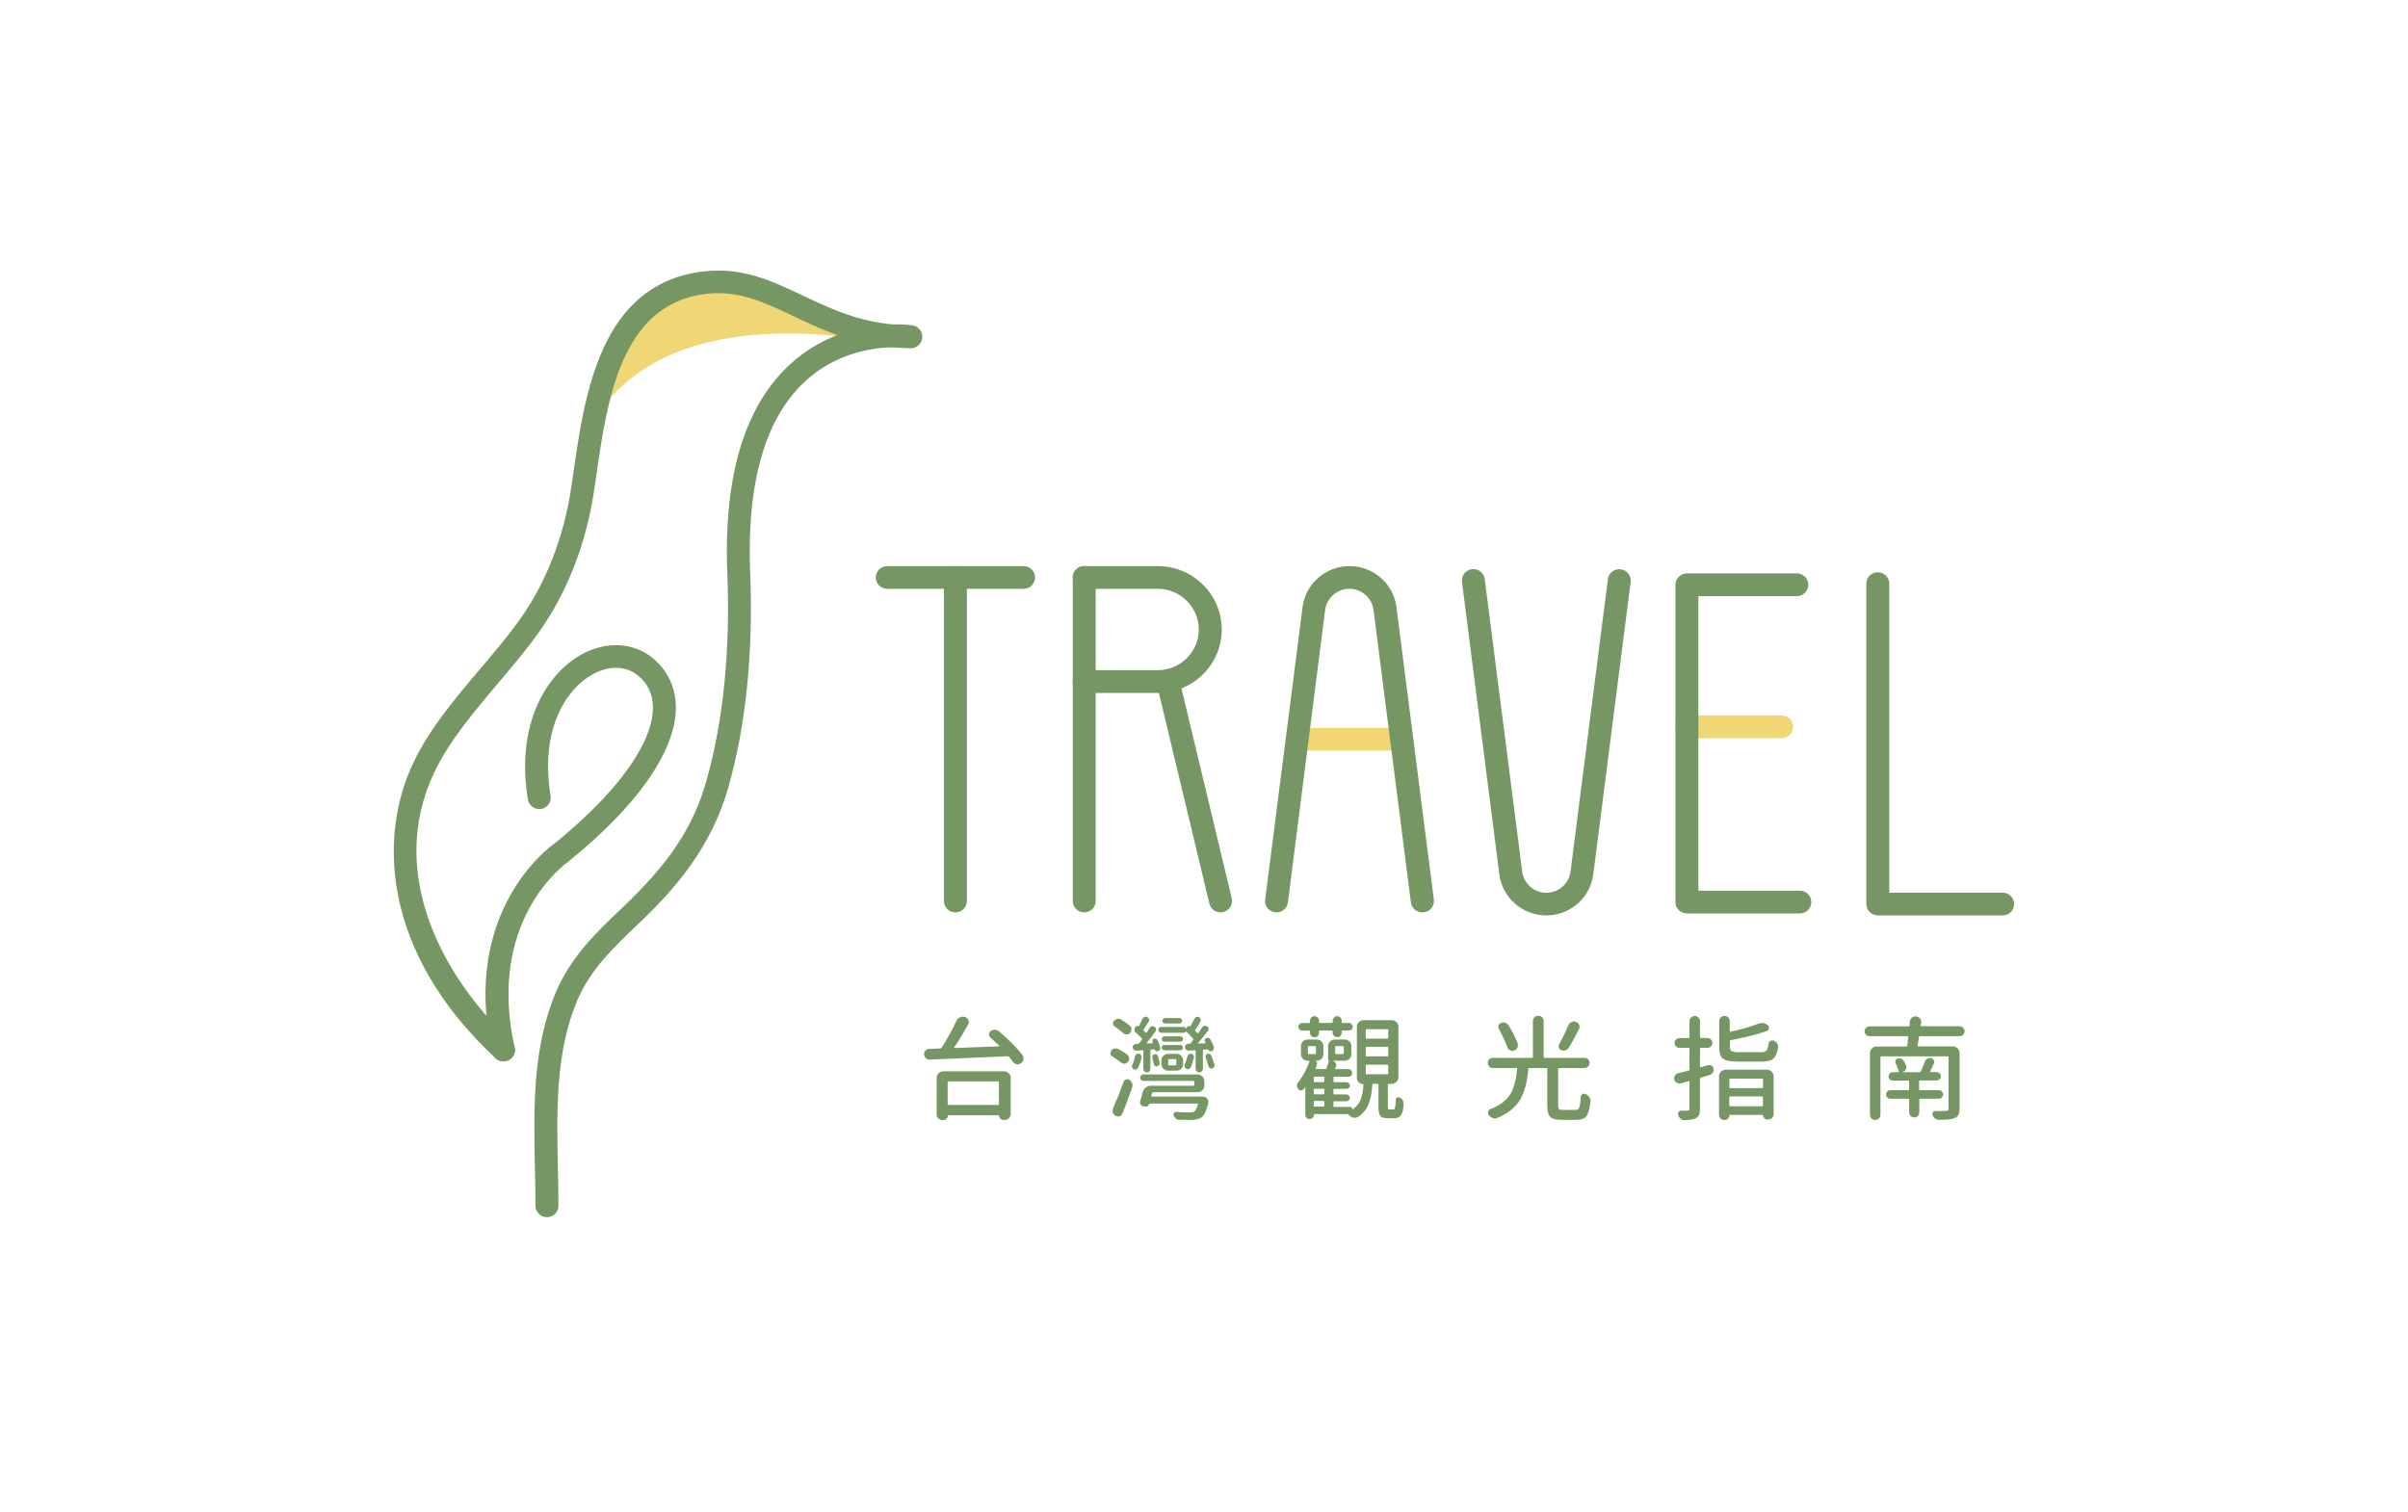 <svg width="250" height="157" viewBox="0 0 250 157" fill="none" xmlns="http://www.w3.org/2000/svg">
<g clip-path="url(#clip0_98_5476)">
<path d="M94.554 34.958C91.347 34.958 88.677 35.233 85.38 34.741C80.476 34.417 75.293 34.692 70.656 36.413C66.784 37.859 63.24 40.525 61.472 44.233C61.909 41.715 62.495 39.207 63.577 36.895C64.659 34.584 66.258 32.45 68.412 31.053C70.289 29.833 72.563 29.194 74.806 29.263C78.242 29.381 81.329 31.033 84.368 32.44C87.644 33.955 90.91 34.928 94.554 34.958Z" fill="#F1D675"/>
<path d="M52.268 110.208C51.98 110.208 51.683 110.1 51.454 109.884C39.699 98.947 39.292 86.947 42.836 79.364C44.514 75.754 47.235 72.548 49.856 69.45C51.355 67.679 52.765 66.017 53.996 64.286C56.697 60.489 58.533 55.778 59.298 50.663L59.536 49.041C60.718 40.857 62.336 29.645 72.751 28.219C76.941 27.648 80.049 29.124 83.345 30.687C86.512 32.192 89.788 33.746 94.554 33.795C95.209 33.805 95.746 34.336 95.736 34.986C95.726 35.635 95.199 36.156 94.544 36.156H94.534C89.242 36.097 85.559 34.346 82.322 32.802C79.234 31.337 76.564 30.068 73.089 30.54C64.461 31.72 63.041 41.507 61.909 49.365L61.671 50.998C60.847 56.476 58.871 61.532 55.962 65.633C54.671 67.443 53.162 69.233 51.703 70.954C49.181 73.934 46.569 77.023 45.021 80.338C40.156 90.763 46.004 101.543 53.102 108.153C53.579 108.595 53.609 109.343 53.152 109.825C52.894 110.08 52.586 110.208 52.268 110.208Z" fill="#769763"/>
<path d="M52.259 110.21C51.713 110.21 51.216 109.836 51.097 109.285C47.821 94.561 57.144 87.883 57.541 87.608C63.984 82.405 67.747 77.261 67.787 73.523C67.797 72.136 67.3 71.045 66.268 70.169C65.017 69.117 63.22 69.068 61.472 70.051C58.772 71.566 56.032 75.766 57.163 82.641C57.273 83.28 56.826 83.89 56.18 83.998C55.525 84.106 54.919 83.664 54.81 83.024C53.48 74.949 56.935 69.884 60.301 67.996C62.912 66.53 65.791 66.678 67.807 68.369C69.375 69.687 70.19 71.477 70.17 73.543C70.12 78.038 66.149 83.703 58.98 89.486C58.573 89.781 50.501 95.634 53.43 108.774C53.569 109.413 53.162 110.043 52.527 110.18C52.437 110.2 52.348 110.21 52.259 110.21Z" fill="#769763"/>
<path d="M56.786 126.389C56.131 126.389 55.595 125.858 55.595 125.209C55.595 123.901 55.565 122.563 55.535 121.226C55.406 115.088 55.267 108.754 57.749 102.941C59.308 99.283 62.038 96.686 64.689 94.178C69.485 89.624 71.987 85.847 73.327 81.116C75.094 74.89 75.829 67.632 75.511 59.537C75.104 49.308 77.368 41.941 82.243 37.633C87.743 32.774 94.455 33.748 94.733 33.787C95.388 33.886 95.825 34.495 95.726 35.135C95.627 35.774 95.021 36.227 94.366 36.118C94.306 36.108 88.438 35.292 83.792 39.413C79.493 43.23 77.507 49.967 77.884 59.439C78.212 67.779 77.448 75.284 75.621 81.746C73.804 88.149 69.902 92.476 66.338 95.87C63.756 98.319 61.314 100.64 59.944 103.846C57.67 109.197 57.799 115.285 57.918 121.167C57.948 122.524 57.978 123.872 57.978 125.199C57.978 125.868 57.441 126.389 56.786 126.389Z" fill="#769763"/>
<path d="M112.565 94.739C111.909 94.739 111.373 94.207 111.373 93.558V59.96C111.373 59.311 111.909 58.78 112.565 58.78C113.22 58.78 113.756 59.311 113.756 59.96V93.558C113.756 94.207 113.22 94.739 112.565 94.739Z" fill="#769763"/>
<path d="M120.19 71.95H112.565C111.909 71.95 111.373 71.418 111.373 70.769C111.373 70.12 111.909 69.589 112.565 69.589H120.19C122.543 69.589 124.459 67.691 124.459 65.37C124.459 63.038 122.543 61.14 120.19 61.14H112.565C111.909 61.14 111.373 60.609 111.373 59.96C111.373 59.311 111.909 58.78 112.565 58.78H120.19C123.853 58.78 126.842 61.73 126.842 65.37C126.842 69.009 123.853 71.95 120.19 71.95Z" fill="#769763"/>
<path d="M126.723 94.739C126.187 94.739 125.69 94.375 125.561 93.834L120.1 71.045C119.951 70.405 120.349 69.776 120.984 69.618C121.629 69.471 122.265 69.864 122.424 70.494L127.884 93.283C128.033 93.922 127.636 94.552 127.001 94.709C126.911 94.729 126.812 94.739 126.723 94.739Z" fill="#769763"/>
<path d="M160.539 95.053C158.067 95.053 155.972 93.224 155.664 90.794L151.782 60.422C151.703 59.773 152.159 59.183 152.815 59.104C153.47 59.016 154.066 59.478 154.145 60.127L158.037 90.509C158.196 91.758 159.278 92.703 160.549 92.703C161.82 92.703 162.892 91.758 163.051 90.509L166.933 60.137C167.013 59.488 167.608 59.026 168.264 59.114C168.919 59.193 169.376 59.783 169.296 60.432L165.414 90.804C165.106 93.224 163.011 95.053 160.539 95.053Z" fill="#769763"/>
<path d="M207.928 95.053H194.951C194.296 95.053 193.76 94.522 193.76 93.873V60.599C193.76 59.95 194.296 59.419 194.951 59.419C195.607 59.419 196.143 59.95 196.143 60.599V92.693H207.918C208.573 92.693 209.11 93.224 209.11 93.873C209.11 94.522 208.583 95.053 207.928 95.053Z" fill="#769763"/>
<path d="M144.991 77.939H135.41C134.755 77.939 134.219 77.408 134.219 76.759C134.219 76.11 134.755 75.579 135.41 75.579H144.991C145.647 75.579 146.183 76.11 146.183 76.759C146.183 77.408 145.647 77.939 144.991 77.939Z" fill="#F1D675"/>
<path d="M147.662 94.739C147.066 94.739 146.56 94.306 146.481 93.706L142.599 63.334C142.44 62.084 141.358 61.14 140.087 61.14C138.816 61.14 137.744 62.084 137.575 63.334L133.713 93.706C133.633 94.355 133.027 94.817 132.382 94.729C131.727 94.65 131.27 94.06 131.35 93.411L135.232 63.038C135.539 60.609 137.634 58.78 140.107 58.78C142.579 58.78 144.674 60.609 144.981 63.038L148.863 93.411C148.943 94.06 148.486 94.65 147.831 94.729C147.761 94.729 147.712 94.739 147.662 94.739Z" fill="#769763"/>
<path d="M184.973 76.651H175.124C174.469 76.651 173.933 76.12 173.933 75.471C173.933 74.822 174.469 74.29 175.124 74.29H184.973C185.629 74.29 186.165 74.822 186.165 75.471C186.165 76.12 185.629 76.651 184.973 76.651Z" fill="#F1D675"/>
<path d="M186.861 94.847H175.135C174.48 94.847 173.944 94.316 173.944 93.666V60.717C173.944 60.068 174.48 59.537 175.135 59.537H186.543C187.198 59.537 187.734 60.068 187.734 60.717C187.734 61.366 187.198 61.898 186.543 61.898H176.326V92.486H186.861C187.516 92.486 188.052 93.017 188.052 93.666C188.052 94.316 187.516 94.847 186.861 94.847Z" fill="#769763"/>
<path d="M99.191 94.739C98.536 94.739 97.999 94.207 97.999 93.558V59.96C97.999 59.311 98.536 58.78 99.191 58.78C99.846 58.78 100.382 59.311 100.382 59.96V93.568C100.382 94.217 99.846 94.739 99.191 94.739Z" fill="#769763"/>
<path d="M106.27 61.14H92.112C91.457 61.14 90.92 60.609 90.92 59.96C90.92 59.311 91.457 58.78 92.112 58.78H106.27C106.925 58.78 107.461 59.311 107.461 59.96C107.461 60.609 106.935 61.14 106.27 61.14Z" fill="#769763"/>
<path d="M102.825 107.731C102.725 107.643 102.676 107.535 102.676 107.407C102.676 107.259 102.735 107.141 102.855 107.063C102.974 106.974 103.113 106.925 103.262 106.925C103.272 106.925 103.281 106.925 103.281 106.925C103.44 106.935 103.579 106.984 103.698 107.082C104.741 107.958 105.555 108.774 106.141 109.541C106.22 109.649 106.26 109.767 106.26 109.885C106.26 109.925 106.26 109.964 106.25 110.003C106.23 110.161 106.141 110.298 106.002 110.407C105.903 110.485 105.793 110.525 105.674 110.525C105.635 110.525 105.595 110.525 105.555 110.515C105.396 110.485 105.267 110.397 105.168 110.259C105.049 110.092 104.91 109.915 104.761 109.738C104.721 109.689 104.671 109.669 104.622 109.679C103.649 109.728 100.948 109.836 96.54 110.023C96.53 110.023 96.52 110.023 96.52 110.023C96.371 110.023 96.242 109.974 96.133 109.885C96.004 109.767 95.934 109.62 95.934 109.443C95.934 109.315 95.984 109.197 96.073 109.099C96.173 108.98 96.302 108.921 96.46 108.912L97.612 108.872C97.662 108.872 97.712 108.853 97.741 108.803C98.327 107.918 98.843 106.974 99.31 105.981C99.389 105.823 99.509 105.695 99.687 105.627C99.777 105.587 99.876 105.568 99.965 105.568C100.045 105.568 100.124 105.577 100.194 105.607C100.353 105.656 100.472 105.764 100.531 105.931C100.561 106 100.581 106.069 100.581 106.138C100.581 106.227 100.561 106.305 100.511 106.394C100.045 107.23 99.568 108.017 99.072 108.754C99.062 108.774 99.062 108.784 99.072 108.803C99.082 108.823 99.092 108.823 99.112 108.823C102.11 108.705 103.639 108.646 103.708 108.646C103.728 108.646 103.738 108.636 103.748 108.626C103.758 108.617 103.748 108.597 103.738 108.577C103.401 108.262 103.103 107.977 102.825 107.731ZM97.811 116.298C97.652 116.298 97.523 116.239 97.414 116.131C97.305 116.023 97.245 115.885 97.245 115.738V111.921C97.245 111.725 97.314 111.567 97.453 111.439C97.592 111.312 97.751 111.243 97.94 111.243H104.235C104.423 111.243 104.582 111.312 104.721 111.439C104.86 111.567 104.93 111.734 104.93 111.921V115.698C104.93 115.856 104.87 115.993 104.751 116.111C104.632 116.229 104.493 116.288 104.334 116.288H104.175C104.056 116.288 103.947 116.249 103.857 116.16C103.768 116.072 103.728 115.974 103.728 115.865C103.728 115.826 103.708 115.806 103.679 115.806H98.446C98.416 115.806 98.397 115.826 98.397 115.865C98.397 115.983 98.357 116.092 98.267 116.18C98.178 116.269 98.069 116.308 97.95 116.308H97.811V116.298ZM103.708 112.364C103.708 112.315 103.679 112.285 103.629 112.285H98.466C98.416 112.285 98.387 112.315 98.387 112.364V114.646C98.387 114.705 98.416 114.734 98.466 114.734H103.629C103.679 114.734 103.708 114.705 103.708 114.646V112.364Z" fill="#769763"/>
<path d="M117.023 109.492C117.142 109.58 117.201 109.698 117.221 109.846C117.231 109.866 117.231 109.895 117.231 109.915C117.231 110.033 117.191 110.151 117.102 110.259C117.023 110.367 116.913 110.426 116.774 110.446C116.755 110.446 116.735 110.446 116.715 110.446C116.596 110.446 116.487 110.407 116.387 110.328C116.119 110.121 115.821 109.905 115.494 109.698C115.384 109.639 115.315 109.541 115.295 109.413C115.285 109.394 115.285 109.364 115.285 109.335C115.285 109.246 115.315 109.158 115.375 109.079C115.464 108.971 115.573 108.902 115.712 108.872C115.762 108.862 115.801 108.862 115.841 108.862C115.931 108.862 116.02 108.882 116.109 108.931C116.467 109.118 116.774 109.305 117.023 109.492ZM116.526 115.639C116.477 115.777 116.367 115.865 116.228 115.915C116.179 115.934 116.119 115.934 116.07 115.934C115.98 115.934 115.901 115.915 115.821 115.875C115.682 115.787 115.583 115.679 115.533 115.531C115.514 115.462 115.514 115.393 115.514 115.334C115.514 115.246 115.533 115.167 115.563 115.079C115.94 114.213 116.308 113.308 116.655 112.334C116.695 112.216 116.774 112.128 116.904 112.089C117.033 112.049 117.152 112.059 117.261 112.128C117.38 112.216 117.469 112.325 117.529 112.472C117.559 112.551 117.579 112.629 117.579 112.698C117.579 112.767 117.569 112.836 117.539 112.905C117.221 113.869 116.884 114.774 116.526 115.639ZM117.271 106.482C117.4 106.581 117.469 106.708 117.469 106.876C117.469 107.013 117.42 107.141 117.33 107.249C117.241 107.358 117.132 107.407 116.983 107.407H116.973C116.844 107.407 116.725 107.367 116.626 107.279C116.387 107.063 116.089 106.836 115.742 106.6C115.643 106.531 115.583 106.433 115.563 106.315C115.543 106.197 115.573 106.079 115.662 105.981C115.752 105.882 115.871 105.823 116.01 105.794C116.03 105.784 116.07 105.784 116.109 105.784C116.209 105.784 116.308 105.813 116.397 105.863C116.725 106.069 117.013 106.276 117.271 106.482ZM117.837 109.689C117.857 109.6 117.906 109.521 117.986 109.472C118.045 109.433 118.105 109.413 118.174 109.413C118.194 109.413 118.224 109.413 118.254 109.423C118.343 109.443 118.423 109.482 118.472 109.571C118.522 109.659 118.542 109.738 118.522 109.826C118.423 110.23 118.294 110.584 118.145 110.889C118.105 110.967 118.045 111.016 117.956 111.046C117.867 111.075 117.777 111.066 117.698 111.026C117.618 110.987 117.569 110.928 117.539 110.839C117.519 110.8 117.519 110.761 117.519 110.721C117.519 110.672 117.529 110.633 117.559 110.584C117.668 110.328 117.767 110.023 117.837 109.689ZM117.906 107.21C117.827 107.151 117.787 107.072 117.777 106.984C117.767 106.895 117.787 106.807 117.827 106.728L117.906 106.61C117.936 106.561 117.976 106.541 118.035 106.531C118.095 106.522 118.145 106.531 118.184 106.571C118.204 106.581 118.214 106.571 118.224 106.561C118.383 106.276 118.512 106.02 118.621 105.784C118.661 105.695 118.73 105.627 118.83 105.587C118.869 105.568 118.909 105.568 118.959 105.568C119.008 105.568 119.048 105.577 119.098 105.607C119.187 105.646 119.257 105.715 119.286 105.813C119.316 105.912 119.306 106 119.247 106.089C119.018 106.463 118.85 106.738 118.73 106.915C118.701 106.964 118.711 107.004 118.75 107.043C118.8 107.092 118.869 107.151 118.949 107.22C118.988 107.259 119.018 107.259 119.058 107.21C119.167 107.043 119.257 106.886 119.336 106.748C119.386 106.659 119.455 106.61 119.564 106.571C119.674 106.531 119.763 106.551 119.852 106.61C119.942 106.659 120.001 106.738 120.021 106.836C120.041 106.935 120.021 107.023 119.961 107.102C119.624 107.564 119.316 107.958 119.058 108.282C119.048 108.302 119.048 108.312 119.058 108.322C119.068 108.331 119.078 108.341 119.098 108.341L119.644 108.331C119.674 108.331 119.683 108.312 119.683 108.282C119.674 108.262 119.664 108.233 119.664 108.203C119.634 108.135 119.634 108.066 119.664 107.997C119.693 107.928 119.743 107.889 119.803 107.869C119.882 107.84 119.952 107.84 120.021 107.859C120.091 107.879 120.14 107.938 120.17 108.007C120.279 108.243 120.369 108.499 120.448 108.754C120.468 108.843 120.458 108.921 120.418 108.99C120.378 109.059 120.319 109.118 120.239 109.148L120.2 109.158C120.14 109.177 120.081 109.177 120.011 109.148C119.942 109.118 119.912 109.069 119.892 109C119.892 108.98 119.882 108.961 119.852 108.961L119.515 108.98C119.465 108.99 119.435 109.02 119.435 109.069V110.997C119.435 111.095 119.396 111.184 119.326 111.253C119.257 111.321 119.167 111.361 119.068 111.361C118.969 111.361 118.879 111.321 118.81 111.253C118.74 111.184 118.701 111.095 118.701 110.997V109.128C118.701 109.069 118.671 109.04 118.621 109.049C118.442 109.069 118.234 109.079 117.996 109.099C117.896 109.108 117.807 109.079 117.728 109.01C117.648 108.941 117.608 108.862 117.589 108.764C117.579 108.666 117.608 108.577 117.678 108.508C117.747 108.44 117.827 108.4 117.916 108.4L118.145 108.39C118.194 108.39 118.234 108.371 118.264 108.331C118.363 108.213 118.462 108.095 118.552 107.958C118.591 107.908 118.591 107.869 118.552 107.82C118.333 107.594 118.125 107.397 117.906 107.21ZM119.525 113.79C119.515 113.81 119.515 113.82 119.535 113.839C119.554 113.859 119.564 113.869 119.584 113.869H124.876C125.055 113.869 125.204 113.938 125.323 114.075C125.412 114.174 125.462 114.282 125.462 114.41C125.462 114.449 125.452 114.488 125.442 114.538C125.263 115.305 125.035 115.806 124.747 116.023C124.519 116.18 124.191 116.269 123.774 116.288C123.228 116.288 122.771 116.279 122.394 116.269C122.275 116.269 122.156 116.229 122.066 116.141C121.977 116.052 121.898 115.944 121.848 115.816C121.818 115.728 121.828 115.649 121.878 115.57C121.927 115.492 121.997 115.452 122.096 115.462C122.563 115.492 123.019 115.511 123.456 115.511C123.705 115.511 123.873 115.482 123.973 115.433C124.131 115.315 124.27 115.059 124.38 114.675C124.38 114.656 124.37 114.636 124.36 114.616C124.35 114.597 124.33 114.587 124.31 114.587H119.366C119.336 114.587 119.316 114.606 119.306 114.636C119.286 114.724 119.227 114.803 119.147 114.852C119.068 114.902 118.979 114.921 118.889 114.902L118.71 114.882C118.591 114.862 118.492 114.803 118.423 114.685C118.373 114.616 118.353 114.547 118.353 114.469C118.353 114.429 118.363 114.39 118.373 114.341C118.462 114.065 118.552 113.751 118.641 113.397C118.691 113.2 118.79 113.043 118.949 112.925C119.108 112.807 119.286 112.738 119.475 112.738H123.903C123.963 112.738 123.992 112.708 123.992 112.649V112.315C123.992 112.266 123.963 112.236 123.903 112.236H118.71C118.621 112.236 118.542 112.207 118.472 112.138C118.403 112.069 118.373 111.99 118.373 111.902C118.373 111.813 118.403 111.734 118.472 111.666C118.542 111.597 118.621 111.567 118.71 111.567H124.34C124.529 111.567 124.687 111.636 124.826 111.774C124.965 111.911 125.035 112.069 125.035 112.256V112.728C125.035 112.915 124.965 113.072 124.826 113.21C124.687 113.348 124.529 113.416 124.34 113.416H119.733C119.674 113.416 119.634 113.446 119.614 113.495L119.525 113.79ZM120.388 110.338C120.408 110.426 120.388 110.505 120.339 110.574C120.289 110.643 120.23 110.702 120.14 110.731C120.061 110.751 119.991 110.731 119.922 110.692C119.852 110.653 119.813 110.584 119.793 110.505C119.753 110.279 119.703 110.043 119.644 109.817C119.624 109.728 119.644 109.659 119.683 109.59C119.723 109.521 119.783 109.482 119.862 109.462C119.952 109.443 120.021 109.462 120.091 109.502C120.16 109.541 120.21 109.6 120.23 109.679C120.289 109.885 120.339 110.112 120.388 110.338ZM123.109 107.082C123.099 107.072 123.099 107.082 123.099 107.092C123.099 107.141 123.079 107.171 123.049 107.2C123.019 107.23 122.98 107.24 122.93 107.24H120.567C120.478 107.24 120.408 107.21 120.349 107.151C120.289 107.092 120.259 107.023 120.259 106.935C120.259 106.846 120.289 106.777 120.349 106.718C120.408 106.659 120.488 106.63 120.567 106.63H122.91C122.96 106.63 123 106.649 123.039 106.689C123.079 106.728 123.099 106.777 123.099 106.826H123.109L123.268 106.61C123.307 106.571 123.357 106.551 123.407 106.541C123.456 106.531 123.506 106.541 123.546 106.581C123.566 106.59 123.575 106.581 123.585 106.571C123.744 106.305 123.883 106.04 124.002 105.784C124.052 105.695 124.122 105.627 124.211 105.597C124.251 105.577 124.29 105.577 124.33 105.577C124.38 105.577 124.439 105.587 124.489 105.617C124.578 105.666 124.628 105.735 124.658 105.833C124.687 105.931 124.668 106.02 124.618 106.108C124.39 106.482 124.211 106.748 124.082 106.925C124.052 106.974 124.052 107.013 124.092 107.053C124.171 107.122 124.241 107.19 124.3 107.259C124.35 107.308 124.39 107.308 124.419 107.259C124.539 107.082 124.668 106.895 124.797 106.699C124.846 106.61 124.926 106.551 125.025 106.522C125.124 106.492 125.224 106.512 125.313 106.561C125.402 106.61 125.452 106.689 125.472 106.787C125.492 106.886 125.472 106.974 125.412 107.043C124.985 107.584 124.648 108.007 124.39 108.292C124.38 108.312 124.38 108.322 124.39 108.341C124.4 108.361 124.409 108.361 124.429 108.351L125.134 108.341C125.164 108.341 125.174 108.322 125.154 108.292C125.134 108.253 125.124 108.213 125.104 108.174C125.065 108.105 125.065 108.036 125.085 107.958C125.104 107.879 125.164 107.83 125.234 107.8C125.313 107.761 125.392 107.761 125.482 107.781C125.571 107.8 125.631 107.859 125.67 107.938C125.799 108.174 125.919 108.42 126.018 108.676C126.048 108.764 126.048 108.853 126.008 108.941C125.968 109.03 125.909 109.089 125.829 109.128L125.77 109.148C125.71 109.177 125.641 109.177 125.581 109.148C125.521 109.118 125.472 109.069 125.462 109C125.452 108.98 125.442 108.961 125.412 108.961L124.965 109C124.916 109 124.886 109.03 124.886 109.089V110.987C124.886 111.085 124.846 111.174 124.777 111.243C124.707 111.312 124.618 111.351 124.509 111.351C124.4 111.351 124.31 111.312 124.241 111.243C124.171 111.174 124.131 111.085 124.131 110.987V109.128C124.131 109.069 124.102 109.04 124.052 109.049L123.417 109.089C123.317 109.099 123.228 109.069 123.149 109C123.069 108.931 123.029 108.853 123.019 108.754C123.01 108.656 123.039 108.567 123.099 108.499C123.158 108.43 123.238 108.381 123.347 108.381H123.486C123.536 108.381 123.575 108.361 123.605 108.331C123.655 108.262 123.744 108.154 123.873 107.997C123.913 107.948 123.913 107.908 123.873 107.859C123.675 107.604 123.427 107.348 123.109 107.082ZM121.272 111.174C121.083 111.174 120.925 111.105 120.786 110.977C120.647 110.849 120.577 110.682 120.577 110.495V110.112C120.577 109.915 120.647 109.758 120.786 109.63C120.925 109.502 121.083 109.433 121.272 109.433H122.146C122.344 109.433 122.503 109.502 122.632 109.63C122.761 109.758 122.831 109.925 122.831 110.112V110.495C122.831 110.692 122.761 110.849 122.632 110.977C122.503 111.105 122.334 111.174 122.146 111.174H121.272ZM122.543 107.613C122.622 107.613 122.682 107.643 122.741 107.692C122.801 107.741 122.821 107.81 122.821 107.889C122.821 107.967 122.791 108.026 122.741 108.085C122.692 108.144 122.622 108.164 122.543 108.164H120.895C120.815 108.164 120.756 108.135 120.696 108.085C120.637 108.036 120.617 107.967 120.617 107.889C120.617 107.81 120.647 107.751 120.696 107.692C120.746 107.633 120.815 107.613 120.895 107.613H122.543ZM120.885 109.059C120.805 109.059 120.746 109.03 120.686 108.98C120.627 108.931 120.607 108.862 120.607 108.784C120.607 108.705 120.637 108.646 120.686 108.587C120.736 108.528 120.805 108.508 120.885 108.508H122.533C122.612 108.508 122.672 108.538 122.732 108.587C122.791 108.636 122.811 108.705 122.811 108.784C122.811 108.862 122.781 108.921 122.732 108.98C122.682 109.04 122.612 109.059 122.533 109.059H120.885ZM122.454 105.705C122.533 105.705 122.593 105.735 122.652 105.794C122.712 105.853 122.732 105.922 122.732 106C122.732 106.079 122.702 106.138 122.652 106.197C122.602 106.256 122.533 106.276 122.454 106.276H120.974C120.895 106.276 120.825 106.246 120.766 106.197C120.706 106.148 120.676 106.079 120.676 106C120.676 105.922 120.706 105.853 120.766 105.794C120.825 105.735 120.895 105.705 120.974 105.705H122.454ZM121.371 109.974C121.312 109.974 121.282 110.003 121.282 110.062V110.544C121.282 110.594 121.312 110.623 121.371 110.623H122.046C122.096 110.623 122.126 110.594 122.126 110.544V110.062C122.126 110.003 122.096 109.974 122.046 109.974H121.371ZM123.278 109.689C123.297 109.6 123.357 109.521 123.436 109.472C123.516 109.423 123.605 109.403 123.695 109.423C123.784 109.443 123.863 109.492 123.913 109.571C123.963 109.649 123.973 109.738 123.953 109.826C123.853 110.22 123.744 110.554 123.625 110.83C123.585 110.918 123.516 110.967 123.427 111.007C123.337 111.046 123.248 111.026 123.168 110.987C123.079 110.938 123.029 110.869 122.99 110.78C122.95 110.692 122.96 110.603 123 110.525C123.109 110.289 123.198 110.013 123.278 109.689ZM125.174 109.797C125.144 109.728 125.144 109.659 125.184 109.58C125.224 109.502 125.273 109.453 125.353 109.433C125.442 109.413 125.521 109.413 125.601 109.453C125.68 109.492 125.73 109.551 125.76 109.63C125.899 109.964 126.008 110.259 126.087 110.544C126.097 110.574 126.097 110.603 126.097 110.633C126.097 110.682 126.077 110.741 126.048 110.78C125.998 110.869 125.938 110.918 125.849 110.938C125.77 110.967 125.7 110.967 125.621 110.918C125.541 110.869 125.502 110.81 125.472 110.731C125.392 110.446 125.293 110.131 125.174 109.797Z" fill="#769763"/>
<path d="M144.237 115.206H144.654C144.743 115.206 144.803 115.147 144.832 115.02C144.862 114.892 144.892 114.616 144.912 114.193C144.912 114.095 144.952 114.016 145.041 113.977C145.13 113.938 145.22 113.928 145.319 113.967C145.448 114.016 145.547 114.105 145.617 114.223C145.686 114.311 145.726 114.42 145.726 114.538C145.726 115.079 145.637 115.502 145.448 115.797C145.309 116.003 145.081 116.111 144.773 116.111H144.078C143.691 116.111 143.433 116.033 143.304 115.865C143.174 115.698 143.115 115.383 143.115 114.921V112.63C143.115 112.571 143.085 112.541 143.025 112.541H142.569C142.519 112.541 142.479 112.571 142.479 112.63C142.43 113.456 142.291 114.144 142.082 114.665C141.874 115.187 141.506 115.629 141.01 115.964C140.891 116.033 140.782 116.072 140.663 116.072C140.613 116.072 140.553 116.062 140.484 116.052C140.305 116.003 140.146 115.895 140.017 115.738C139.987 115.698 139.938 115.679 139.878 115.679H136.483C136.433 115.679 136.413 115.698 136.413 115.738V115.757C136.413 115.875 136.373 115.983 136.284 116.072C136.195 116.161 136.095 116.2 135.966 116.2C135.837 116.2 135.738 116.161 135.649 116.072C135.559 115.983 135.52 115.875 135.52 115.757V112.944C135.52 112.925 135.51 112.915 135.5 112.915C135.49 112.915 135.47 112.915 135.46 112.934C135.42 112.984 135.381 113.043 135.341 113.092C135.261 113.18 135.162 113.229 135.053 113.22C134.944 113.21 134.844 113.161 134.775 113.062C134.695 112.964 134.656 112.856 134.656 112.728C134.656 112.59 134.705 112.462 134.795 112.354C135.271 111.764 135.649 111.056 135.946 110.23C135.956 110.21 135.956 110.19 135.937 110.171C135.917 110.151 135.907 110.141 135.887 110.141H135.758C135.559 110.141 135.4 110.072 135.271 109.944C135.142 109.817 135.073 109.649 135.073 109.462V108.617C135.073 108.42 135.142 108.263 135.271 108.135C135.4 108.007 135.569 107.938 135.758 107.938H136.711C136.91 107.938 137.068 108.007 137.197 108.135C137.327 108.263 137.396 108.43 137.396 108.617V109.462C137.396 109.659 137.327 109.817 137.197 109.944C137.068 110.072 136.9 110.141 136.711 110.141H136.532V110.151C136.622 110.171 136.681 110.22 136.721 110.298C136.761 110.377 136.761 110.456 136.731 110.525C136.691 110.633 136.641 110.771 136.582 110.928C136.572 110.948 136.572 110.967 136.592 110.987C136.612 111.007 136.622 111.007 136.632 111.007H137.605C137.654 111.007 137.694 110.977 137.724 110.928C137.853 110.564 137.932 110.308 137.972 110.141C137.982 110.131 137.982 110.131 137.972 110.131C137.912 110.131 137.883 110.102 137.883 110.053V108.617C137.883 108.42 137.952 108.263 138.091 108.135C138.23 108.007 138.389 107.938 138.578 107.938H139.61C139.809 107.938 139.968 108.007 140.097 108.135C140.226 108.263 140.295 108.43 140.295 108.617V109.462C140.295 109.659 140.226 109.817 140.097 109.944C139.968 110.072 139.799 110.141 139.61 110.141H138.379C138.369 110.141 138.369 110.151 138.369 110.161C138.518 110.19 138.617 110.279 138.687 110.417C138.717 110.476 138.736 110.535 138.736 110.603C138.736 110.672 138.717 110.741 138.677 110.81C138.657 110.849 138.637 110.889 138.607 110.938C138.597 110.957 138.597 110.977 138.617 110.997C138.637 111.016 138.647 111.016 138.657 111.016H139.997C140.107 111.016 140.196 111.056 140.275 111.135C140.355 111.213 140.385 111.302 140.385 111.41C140.385 111.518 140.345 111.607 140.275 111.685C140.206 111.764 140.107 111.803 139.997 111.803H138.528C138.468 111.803 138.439 111.833 138.439 111.882V112.285C138.439 112.344 138.468 112.374 138.528 112.374H139.799C139.898 112.374 139.987 112.403 140.047 112.472C140.107 112.541 140.146 112.62 140.146 112.718C140.146 112.816 140.116 112.895 140.047 112.964C139.977 113.033 139.898 113.062 139.799 113.062H138.528C138.468 113.062 138.439 113.092 138.439 113.151V113.564C138.439 113.613 138.468 113.643 138.528 113.643H139.799C139.898 113.643 139.987 113.682 140.047 113.751C140.107 113.82 140.146 113.898 140.146 113.997C140.146 114.095 140.116 114.174 140.047 114.243C139.977 114.311 139.898 114.351 139.799 114.351H138.528C138.468 114.351 138.439 114.38 138.439 114.429V114.852C138.439 114.902 138.468 114.931 138.528 114.931H140.166C140.226 114.931 140.285 114.951 140.325 115C140.365 115.049 140.394 115.108 140.394 115.177C140.394 115.197 140.404 115.206 140.434 115.187C140.821 114.921 141.099 114.597 141.258 114.193C141.417 113.79 141.516 113.269 141.556 112.63C141.566 112.58 141.536 112.551 141.487 112.551C141.318 112.551 141.169 112.492 141.05 112.374C140.931 112.256 140.871 112.118 140.871 111.951V106.61C140.871 106.413 140.941 106.256 141.08 106.128C141.219 106 141.377 105.931 141.566 105.931H144.485C144.674 105.931 144.832 106 144.971 106.128C145.11 106.256 145.18 106.423 145.18 106.61V111.862C145.18 112.059 145.11 112.216 144.971 112.344C144.832 112.472 144.674 112.541 144.485 112.541H144.167C144.118 112.541 144.088 112.571 144.088 112.63V114.911C144.088 115.039 144.098 115.128 144.128 115.167C144.157 115.206 144.157 115.206 144.237 115.206ZM136.8 107.574C136.711 107.663 136.592 107.702 136.463 107.702C136.334 107.702 136.224 107.663 136.135 107.574C136.046 107.485 136.006 107.377 136.006 107.249V107.092C136.006 107.043 135.976 107.013 135.927 107.013H135.192C135.083 107.013 134.993 106.974 134.914 106.895C134.834 106.817 134.795 106.728 134.795 106.62C134.795 106.512 134.834 106.423 134.914 106.345C134.993 106.266 135.083 106.227 135.192 106.227H135.927C135.976 106.227 136.006 106.197 136.006 106.148V105.981C136.006 105.863 136.046 105.754 136.135 105.656C136.224 105.558 136.334 105.518 136.463 105.518C136.592 105.518 136.711 105.568 136.8 105.656C136.89 105.745 136.939 105.853 136.939 105.981V106.138C136.939 106.187 136.959 106.217 137.009 106.217H138.28C138.329 106.217 138.359 106.187 138.359 106.138V105.981C138.359 105.863 138.409 105.754 138.498 105.656C138.587 105.558 138.707 105.518 138.836 105.518C138.965 105.518 139.074 105.568 139.163 105.656C139.253 105.745 139.292 105.853 139.292 105.981V106.138C139.292 106.187 139.322 106.217 139.372 106.217H140.047C140.156 106.217 140.246 106.256 140.325 106.335C140.404 106.413 140.444 106.502 140.444 106.61C140.444 106.718 140.404 106.807 140.325 106.886C140.246 106.964 140.156 107.004 140.047 107.004H139.372C139.322 107.004 139.292 107.033 139.292 107.082V107.24C139.292 107.367 139.253 107.476 139.163 107.564C139.074 107.653 138.965 107.692 138.836 107.692C138.707 107.692 138.587 107.653 138.498 107.564C138.409 107.476 138.359 107.367 138.359 107.24V107.082C138.359 107.033 138.329 107.004 138.28 107.004H137.009C136.959 107.004 136.939 107.033 136.939 107.082V107.24C136.939 107.377 136.89 107.485 136.8 107.574ZM135.877 108.617C135.817 108.617 135.788 108.646 135.788 108.705V109.364C135.788 109.423 135.817 109.453 135.877 109.453H136.532C136.592 109.453 136.622 109.423 136.622 109.364V108.705C136.622 108.646 136.592 108.617 136.532 108.617H135.877ZM137.406 112.364C137.466 112.364 137.495 112.334 137.495 112.275V111.872C137.495 111.823 137.466 111.793 137.406 111.793H136.483C136.423 111.793 136.393 111.823 136.393 111.872V112.275C136.393 112.334 136.423 112.364 136.483 112.364H137.406ZM137.406 113.633C137.466 113.633 137.495 113.603 137.495 113.554V113.141C137.495 113.082 137.466 113.052 137.406 113.052H136.483C136.423 113.052 136.393 113.082 136.393 113.141V113.554C136.393 113.603 136.423 113.633 136.483 113.633H137.406ZM136.483 114.321C136.423 114.321 136.393 114.351 136.393 114.4V114.823C136.393 114.872 136.423 114.902 136.483 114.902H137.406C137.466 114.902 137.495 114.872 137.495 114.823V114.4C137.495 114.351 137.466 114.321 137.406 114.321H136.483ZM138.697 108.617C138.647 108.617 138.617 108.646 138.617 108.705V109.364C138.617 109.423 138.647 109.453 138.697 109.453H139.421C139.481 109.453 139.511 109.423 139.511 109.364V108.705C139.511 108.646 139.481 108.617 139.421 108.617H138.697ZM141.884 106.866C141.824 106.866 141.794 106.895 141.794 106.945V107.761C141.794 107.82 141.824 107.849 141.884 107.849H144.048C144.098 107.849 144.128 107.82 144.128 107.761V106.945C144.128 106.895 144.098 106.866 144.048 106.866H141.884ZM141.884 108.695C141.824 108.695 141.794 108.725 141.794 108.784V109.61C141.794 109.659 141.824 109.689 141.884 109.689H144.048C144.098 109.689 144.128 109.659 144.128 109.61V108.784C144.128 108.725 144.098 108.695 144.048 108.695H141.884ZM141.884 110.554C141.824 110.554 141.794 110.584 141.794 110.643V111.469C141.794 111.518 141.824 111.548 141.884 111.548H144.048C144.098 111.548 144.128 111.518 144.128 111.469V110.643C144.128 110.584 144.098 110.554 144.048 110.554H141.884Z" fill="#769763"/>
<path d="M162.227 115.246H163.577C163.776 115.246 163.905 115.157 163.965 114.99C164.024 114.823 164.084 114.449 164.113 113.888C164.123 113.77 164.183 113.672 164.292 113.613C164.401 113.554 164.511 113.544 164.63 113.603C164.789 113.672 164.908 113.78 165.007 113.918C165.086 114.036 165.126 114.154 165.126 114.292C165.126 114.311 165.126 114.341 165.126 114.361C165.047 115.118 164.908 115.62 164.709 115.885C164.511 116.151 164.163 116.279 163.687 116.279H162.108C161.522 116.279 161.135 116.17 160.936 115.964C160.738 115.757 160.638 115.364 160.638 114.774V110.977C160.638 110.928 160.609 110.898 160.549 110.898H158.762C158.712 110.898 158.673 110.928 158.673 110.977C158.623 111.489 158.563 111.931 158.494 112.305C158.424 112.679 158.305 113.072 158.156 113.475C158.007 113.879 157.819 114.223 157.59 114.528C157.362 114.833 157.074 115.118 156.707 115.383C156.339 115.649 155.912 115.895 155.426 116.092C155.347 116.121 155.267 116.141 155.198 116.141C155.128 116.141 155.039 116.121 154.969 116.092C154.81 116.042 154.681 115.934 154.572 115.797C154.522 115.718 154.493 115.639 154.493 115.551C154.493 115.511 154.493 115.472 154.503 115.433C154.542 115.305 154.622 115.206 154.751 115.157C155.178 115 155.545 114.803 155.863 114.577C156.181 114.351 156.429 114.115 156.617 113.879C156.806 113.643 156.965 113.357 157.084 113.023C157.203 112.689 157.302 112.374 157.362 112.069C157.422 111.764 157.471 111.4 157.511 110.977C157.521 110.928 157.491 110.898 157.432 110.898H154.999C154.85 110.898 154.721 110.849 154.622 110.741C154.522 110.633 154.463 110.515 154.463 110.367C154.463 110.22 154.513 110.102 154.622 109.994C154.731 109.885 154.85 109.846 154.999 109.846H159.06C159.119 109.846 159.149 109.817 159.149 109.758V106.02C159.149 105.863 159.199 105.735 159.308 105.627C159.417 105.518 159.546 105.469 159.705 105.469C159.864 105.469 159.993 105.518 160.102 105.627C160.212 105.735 160.261 105.863 160.261 106.02V109.758C160.261 109.817 160.291 109.846 160.351 109.846H164.501C164.65 109.846 164.779 109.895 164.878 109.994C164.977 110.092 165.037 110.22 165.037 110.367C165.037 110.515 164.987 110.643 164.878 110.741C164.769 110.839 164.65 110.898 164.501 110.898H161.86C161.8 110.898 161.77 110.928 161.77 110.977V114.774C161.77 114.97 161.8 115.088 161.86 115.157C161.919 115.226 162.019 115.246 162.227 115.246ZM157.561 108.331C157.58 108.39 157.6 108.459 157.6 108.528C157.6 108.617 157.58 108.695 157.541 108.774C157.471 108.921 157.362 109.02 157.203 109.089C157.144 109.108 157.084 109.128 157.015 109.128C156.935 109.128 156.856 109.108 156.786 109.069C156.647 109 156.548 108.892 156.498 108.744C156.28 108.154 155.982 107.515 155.615 106.846C155.575 106.777 155.555 106.708 155.555 106.64C155.555 106.59 155.565 106.531 155.575 106.482C155.625 106.354 155.714 106.266 155.843 106.217C155.922 106.187 156.002 106.168 156.071 106.168C156.141 106.168 156.21 106.177 156.28 106.207C156.429 106.256 156.548 106.354 156.627 106.482C157.034 107.131 157.342 107.751 157.561 108.331ZM162.823 106.463C162.892 106.305 163.001 106.197 163.15 106.128C163.24 106.079 163.319 106.059 163.409 106.059C163.478 106.059 163.548 106.079 163.617 106.109C163.776 106.158 163.885 106.266 163.945 106.404C163.974 106.472 163.994 106.541 163.994 106.61C163.994 106.699 163.974 106.777 163.935 106.856C163.548 107.623 163.19 108.282 162.853 108.813C162.773 108.931 162.664 109.02 162.515 109.069C162.455 109.089 162.386 109.089 162.316 109.089C162.247 109.089 162.177 109.079 162.098 109.049C161.979 109 161.889 108.912 161.84 108.784C161.82 108.735 161.82 108.695 161.82 108.646C161.82 108.567 161.84 108.499 161.88 108.43C162.227 107.79 162.545 107.141 162.823 106.463Z" fill="#769763"/>
<path d="M177.328 110.603C177.378 110.594 177.418 110.594 177.457 110.594C177.547 110.594 177.626 110.613 177.706 110.662C177.825 110.741 177.884 110.839 177.904 110.977C177.914 111.007 177.914 111.036 177.914 111.066C177.914 111.174 177.884 111.272 177.825 111.38C177.735 111.498 177.626 111.587 177.487 111.626L176.584 111.892C176.524 111.912 176.494 111.941 176.494 112V115.088C176.494 115.383 176.465 115.61 176.395 115.767C176.326 115.924 176.206 116.042 176.038 116.121C175.789 116.239 175.412 116.298 174.896 116.318H174.886C174.737 116.318 174.608 116.269 174.489 116.18C174.37 116.082 174.28 115.954 174.231 115.797C174.191 115.679 174.211 115.57 174.28 115.472C174.35 115.374 174.449 115.324 174.568 115.324C174.677 115.334 174.777 115.334 174.856 115.334C174.995 115.334 175.104 115.334 175.174 115.324C175.263 115.324 175.313 115.305 175.353 115.275C175.392 115.246 175.402 115.187 175.402 115.088V112.325C175.402 112.305 175.392 112.285 175.382 112.275C175.372 112.266 175.343 112.266 175.323 112.266C175.084 112.334 174.806 112.413 174.499 112.492C174.449 112.511 174.399 112.511 174.35 112.511C174.26 112.511 174.171 112.482 174.082 112.433C173.953 112.354 173.863 112.246 173.824 112.098C173.804 112.049 173.804 112.01 173.804 111.961C173.804 111.872 173.833 111.774 173.883 111.685C173.963 111.567 174.072 111.479 174.221 111.439C174.687 111.331 175.055 111.243 175.323 111.164C175.372 111.144 175.402 111.115 175.402 111.056V108.882C175.402 108.833 175.372 108.803 175.323 108.803H174.36C174.221 108.803 174.102 108.754 174.002 108.656C173.903 108.558 173.853 108.44 173.853 108.292C173.853 108.144 173.903 108.026 174.002 107.938C174.102 107.849 174.221 107.79 174.36 107.79H175.323C175.372 107.79 175.402 107.761 175.402 107.702V106.04C175.402 105.882 175.452 105.754 175.561 105.656C175.67 105.558 175.799 105.499 175.948 105.499C176.097 105.499 176.226 105.548 176.335 105.656C176.445 105.764 176.494 105.892 176.494 106.04V107.702C176.494 107.761 176.524 107.79 176.584 107.79H177.279C177.418 107.79 177.537 107.84 177.636 107.938C177.735 108.036 177.785 108.154 177.785 108.292C177.785 108.43 177.735 108.558 177.636 108.656C177.537 108.754 177.418 108.803 177.279 108.803H176.584C176.524 108.803 176.494 108.833 176.494 108.882V110.751C176.494 110.771 176.504 110.79 176.524 110.81C176.544 110.83 176.564 110.83 176.584 110.82C177.001 110.692 177.259 110.623 177.328 110.603ZM179.006 116.298C178.857 116.298 178.728 116.249 178.629 116.141C178.53 116.033 178.47 115.915 178.47 115.777V111.764C178.47 111.577 178.54 111.42 178.679 111.282C178.818 111.144 178.976 111.075 179.165 111.075H183.444C183.633 111.075 183.792 111.144 183.931 111.282C184.07 111.42 184.139 111.577 184.139 111.764V115.698C184.139 115.846 184.09 115.974 183.98 116.082C183.871 116.19 183.742 116.239 183.593 116.239H183.464C183.345 116.239 183.246 116.2 183.166 116.111C183.087 116.023 183.047 115.924 183.047 115.816C183.047 115.787 183.027 115.767 182.988 115.767H179.602C179.562 115.767 179.542 115.787 179.542 115.826C179.542 115.954 179.493 116.072 179.403 116.161C179.314 116.249 179.195 116.298 179.066 116.298H179.006ZM180.446 109.256H182.859C183.127 109.256 183.305 109.197 183.405 109.079C183.504 108.961 183.573 108.725 183.613 108.361C183.633 108.243 183.693 108.144 183.802 108.085C183.911 108.026 184.03 108.017 184.149 108.056C184.298 108.115 184.417 108.213 184.497 108.341C184.566 108.44 184.606 108.548 184.606 108.666C184.606 108.695 184.606 108.725 184.606 108.754C184.517 109.325 184.348 109.708 184.119 109.915C183.891 110.121 183.494 110.23 182.928 110.23H180.366C179.632 110.23 179.135 110.131 178.877 109.925C178.619 109.718 178.49 109.335 178.49 108.754V106.03C178.49 105.882 178.54 105.754 178.649 105.646C178.758 105.538 178.877 105.489 179.036 105.489C179.195 105.489 179.314 105.538 179.423 105.646C179.532 105.754 179.582 105.882 179.582 106.03V107.063C179.582 107.112 179.612 107.141 179.662 107.131C180.803 106.876 181.776 106.6 182.581 106.286C182.69 106.246 182.799 106.227 182.908 106.227C182.968 106.227 183.027 106.227 183.087 106.236C183.256 106.266 183.405 106.345 183.534 106.463C183.613 106.541 183.653 106.62 183.653 106.718C183.653 106.748 183.653 106.777 183.643 106.797C183.623 106.935 183.544 107.023 183.415 107.063C182.402 107.417 181.161 107.731 179.681 108.007C179.632 108.017 179.602 108.046 179.602 108.115V108.735C179.602 108.931 179.652 109.069 179.761 109.128C179.87 109.187 180.088 109.256 180.446 109.256ZM183.037 112.089C183.037 112.03 183.007 112 182.948 112H179.622C179.572 112 179.542 112.03 179.542 112.089V112.905C179.542 112.954 179.572 112.984 179.622 112.984H182.948C183.007 112.984 183.037 112.954 183.037 112.905V112.089ZM179.532 114.784C179.532 114.843 179.562 114.872 179.612 114.872H182.938C182.998 114.872 183.027 114.843 183.027 114.784V113.928C183.027 113.879 182.998 113.849 182.938 113.849H179.612C179.562 113.849 179.532 113.879 179.532 113.928V114.784Z" fill="#769763"/>
<path d="M203.818 106.718C203.917 106.817 203.967 106.935 203.967 107.082C203.967 107.23 203.917 107.348 203.818 107.446C203.719 107.544 203.599 107.594 203.46 107.594H199.32C199.271 107.594 199.231 107.623 199.231 107.682C199.191 107.958 199.142 108.262 199.092 108.577C199.082 108.626 199.112 108.656 199.161 108.656H202.756C202.954 108.656 203.113 108.725 203.242 108.862C203.371 109 203.441 109.158 203.441 109.344V115.098C203.441 115.393 203.401 115.629 203.312 115.777C203.222 115.924 203.083 116.042 202.865 116.121C202.597 116.229 202.08 116.279 201.326 116.279C201.177 116.279 201.038 116.239 200.919 116.151C200.8 116.062 200.71 115.944 200.651 115.797C200.601 115.688 200.611 115.59 200.671 115.492C200.73 115.393 200.819 115.354 200.939 115.364C201.137 115.364 201.306 115.364 201.465 115.364C201.693 115.364 201.882 115.364 202.031 115.354C202.13 115.354 202.2 115.334 202.239 115.305C202.279 115.275 202.299 115.206 202.299 115.098V109.777C202.299 109.718 202.269 109.689 202.219 109.689H195.309C195.259 109.689 195.23 109.718 195.23 109.777V115.738C195.23 115.895 195.18 116.023 195.071 116.131C194.962 116.239 194.833 116.288 194.684 116.288C194.535 116.288 194.406 116.239 194.296 116.131C194.187 116.023 194.138 115.895 194.138 115.738V109.354C194.138 109.167 194.207 109.01 194.336 108.872C194.465 108.735 194.634 108.666 194.823 108.666H197.92C197.97 108.666 198.01 108.636 198.01 108.587C198.02 108.538 198.039 108.41 198.059 108.194C198.079 107.977 198.109 107.81 198.119 107.682C198.129 107.623 198.099 107.594 198.039 107.594H194.088C193.949 107.594 193.83 107.544 193.73 107.446C193.631 107.348 193.582 107.23 193.582 107.082C193.582 106.935 193.631 106.817 193.73 106.718C193.83 106.62 193.949 106.571 194.088 106.571H198.149C198.208 106.571 198.248 106.541 198.258 106.492C198.268 106.354 198.278 106.217 198.278 106.079C198.298 105.922 198.367 105.784 198.486 105.676C198.595 105.587 198.715 105.538 198.864 105.538C198.883 105.538 198.903 105.538 198.923 105.538C199.092 105.558 199.231 105.627 199.33 105.754C199.42 105.863 199.459 105.981 199.459 106.108C199.459 106.128 199.459 106.158 199.459 106.187C199.439 106.266 199.429 106.364 199.41 106.482C199.4 106.531 199.429 106.561 199.489 106.561H203.47C203.599 106.561 203.719 106.62 203.818 106.718ZM201.604 113.328C201.693 113.416 201.733 113.515 201.733 113.643C201.733 113.77 201.693 113.869 201.604 113.957C201.514 114.046 201.415 114.085 201.296 114.085H199.34C199.29 114.085 199.261 114.115 199.261 114.174V115.502C199.261 115.649 199.211 115.767 199.112 115.875C199.012 115.983 198.883 116.023 198.734 116.023C198.586 116.023 198.466 115.974 198.357 115.875C198.248 115.777 198.208 115.649 198.208 115.502V114.174C198.208 114.115 198.178 114.085 198.119 114.085H196.252C196.133 114.085 196.034 114.046 195.945 113.957C195.855 113.869 195.815 113.77 195.815 113.643C195.815 113.515 195.855 113.416 195.945 113.328C196.034 113.239 196.133 113.2 196.252 113.2H198.119C198.178 113.2 198.208 113.17 198.208 113.111V112.275C198.208 112.226 198.178 112.197 198.119 112.197H196.501C196.381 112.197 196.272 112.157 196.193 112.069C196.113 111.98 196.074 111.882 196.074 111.764C196.074 111.646 196.113 111.548 196.193 111.459C196.272 111.371 196.381 111.331 196.501 111.331H197.066C197.086 111.331 197.106 111.321 197.126 111.302C197.146 111.282 197.146 111.262 197.136 111.243C197.066 110.997 196.957 110.721 196.808 110.416C196.759 110.318 196.749 110.21 196.798 110.112C196.848 110.013 196.918 109.944 197.027 109.905C197.076 109.895 197.136 109.895 197.176 109.895C197.255 109.895 197.335 109.915 197.404 109.944C197.523 109.994 197.613 110.072 197.672 110.19C197.742 110.328 197.811 110.466 197.871 110.603C197.9 110.672 197.92 110.741 197.92 110.81C197.92 110.889 197.9 110.957 197.861 111.026C197.791 111.174 197.672 111.272 197.513 111.312C197.513 111.331 197.513 111.331 197.523 111.331H199.31C199.36 111.331 199.4 111.302 199.429 111.253C199.588 110.898 199.717 110.564 199.827 110.249C199.876 110.112 199.956 110.003 200.085 109.935C200.174 109.885 200.263 109.856 200.353 109.856C200.393 109.856 200.432 109.856 200.472 109.866C200.601 109.895 200.7 109.974 200.76 110.082C200.79 110.151 200.81 110.22 200.81 110.279C200.81 110.328 200.8 110.387 200.77 110.436C200.621 110.771 200.502 111.046 200.393 111.243C200.383 111.262 200.383 111.272 200.402 111.292C200.422 111.312 200.432 111.321 200.452 111.321H201.058C201.177 111.321 201.286 111.361 201.375 111.449C201.465 111.538 201.505 111.636 201.505 111.754C201.505 111.872 201.465 111.971 201.375 112.059C201.286 112.148 201.187 112.187 201.058 112.187H199.32C199.271 112.187 199.241 112.216 199.241 112.266V113.111C199.241 113.17 199.271 113.2 199.32 113.2H201.276C201.405 113.2 201.514 113.249 201.604 113.328Z" fill="#769763"/>
</g>
<defs>
<clipPath id="clip0_98_5476">
<rect width="168.239" height="98.307" fill="white" transform="translate(40.881 28.083)"/>
</clipPath>
</defs>
</svg>
